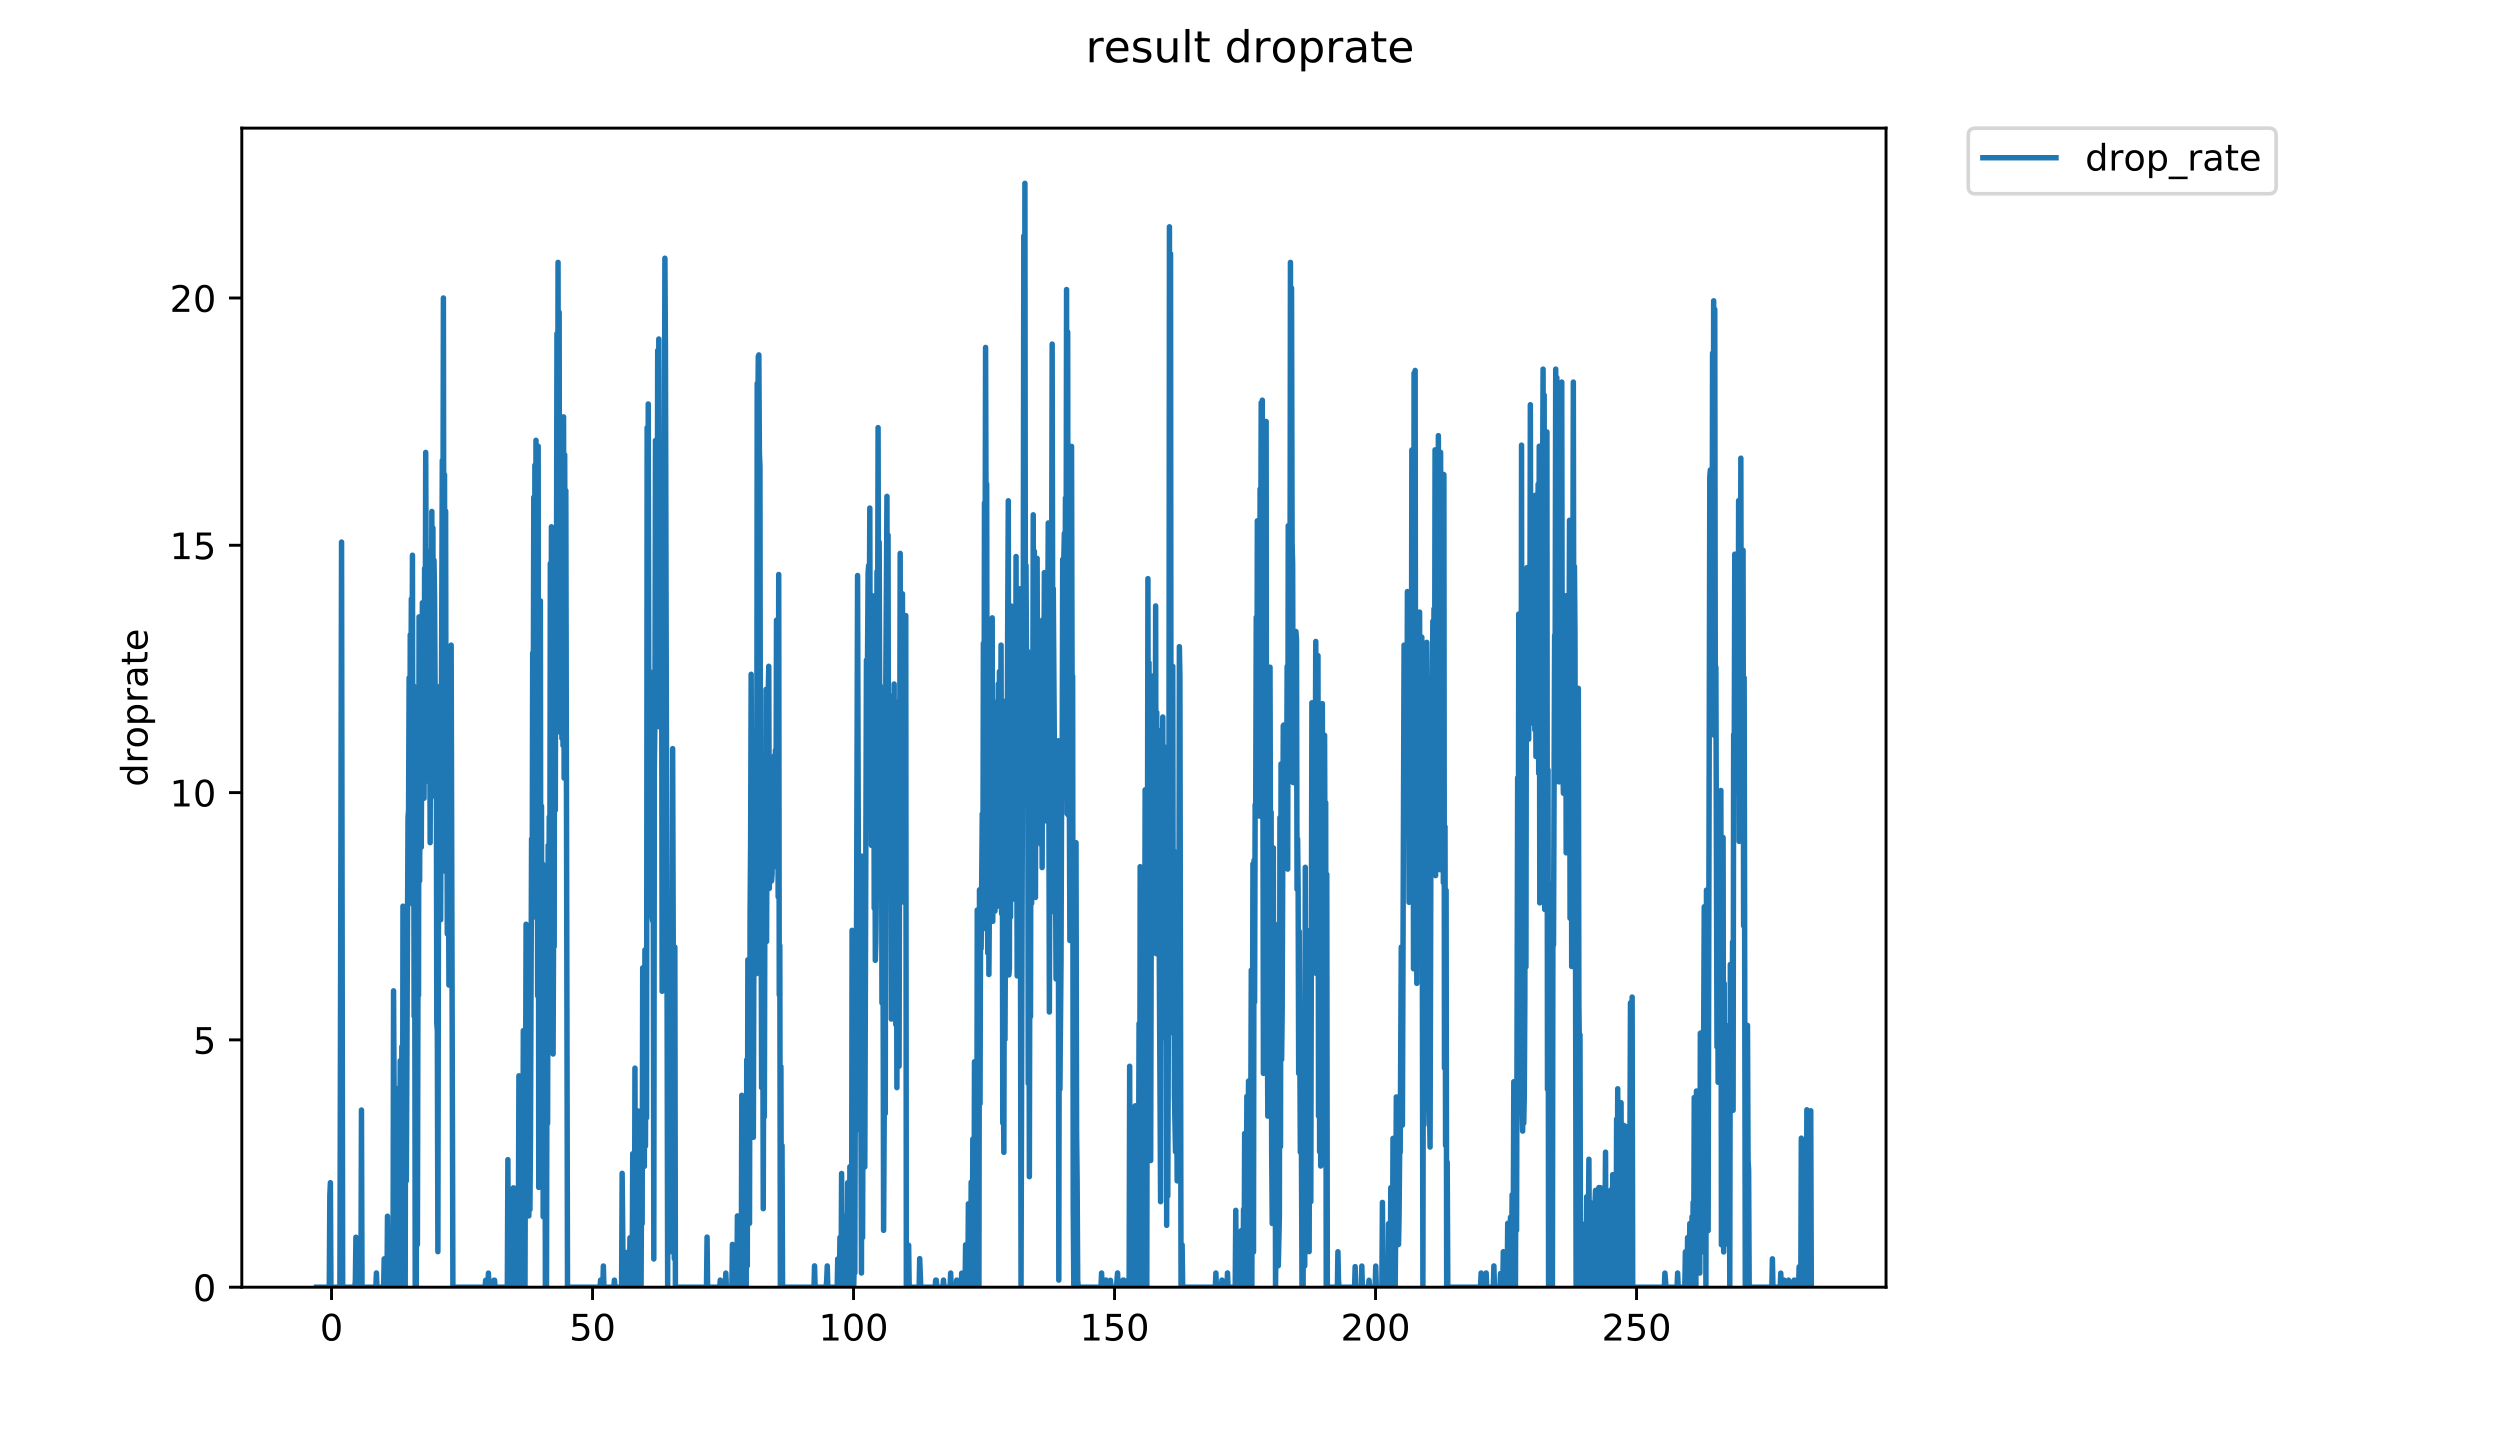 <?xml version="1.0" encoding="utf-8" standalone="no"?>
<!DOCTYPE svg PUBLIC "-//W3C//DTD SVG 1.1//EN"
  "http://www.w3.org/Graphics/SVG/1.1/DTD/svg11.dtd">
<!-- Created with matplotlib (https://matplotlib.org/) -->
<svg height="396pt" version="1.1" viewBox="0 0 684 396" width="684pt" xmlns="http://www.w3.org/2000/svg" xmlns:xlink="http://www.w3.org/1999/xlink">
 <defs>
  <style type="text/css">
*{stroke-linecap:butt;stroke-linejoin:round;}
  </style>
 </defs>
 <g id="figure_1">
  <g id="patch_1">
   <path d="M 0 396 
L 684 396 
L 684 0 
L 0 0 
z
" style="fill:#ffffff;"/>
  </g>
  <g id="axes_1">
   <g id="patch_2">
    <path d="M 66.159 352.174 
L 516.019 352.174 
L 516.019 35.062 
L 66.159 35.062 
z
" style="fill:#ffffff;"/>
   </g>
   <g id="matplotlib.axis_1">
    <g id="xtick_1">
     <g id="line2d_1">
      <defs>
       <path d="M 0 0 
L 0 3.5 
" id="mb65a065d86" style="stroke:#000000;stroke-width:0.8;"/>
      </defs>
      <g>
       <use style="stroke:#000000;stroke-width:0.8;" x="90.708" xlink:href="#mb65a065d86" y="352.174"/>
      </g>
     </g>
     <g id="text_1">
      <!-- 0 -->
      <defs>
       <path d="M 31.781 66.406 
Q 24.172 66.406 20.328 58.906 
Q 16.5 51.422 16.5 36.375 
Q 16.5 21.391 20.328 13.891 
Q 24.172 6.391 31.781 6.391 
Q 39.453 6.391 43.281 13.891 
Q 47.125 21.391 47.125 36.375 
Q 47.125 51.422 43.281 58.906 
Q 39.453 66.406 31.781 66.406 
z
M 31.781 74.219 
Q 44.047 74.219 50.516 64.516 
Q 56.984 54.828 56.984 36.375 
Q 56.984 17.969 50.516 8.266 
Q 44.047 -1.422 31.781 -1.422 
Q 19.531 -1.422 13.062 8.266 
Q 6.594 17.969 6.594 36.375 
Q 6.594 54.828 13.062 64.516 
Q 19.531 74.219 31.781 74.219 
z
" id="DejaVuSans-48"/>
      </defs>
      <g transform="translate(87.527 366.773)scale(0.1 -0.1)">
       <use xlink:href="#DejaVuSans-48"/>
      </g>
     </g>
    </g>
    <g id="xtick_2">
     <g id="line2d_2">
      <g>
       <use style="stroke:#000000;stroke-width:0.8;" x="162.118" xlink:href="#mb65a065d86" y="352.174"/>
      </g>
     </g>
     <g id="text_2">
      <!-- 50 -->
      <defs>
       <path d="M 10.797 72.906 
L 49.516 72.906 
L 49.516 64.594 
L 19.828 64.594 
L 19.828 46.734 
Q 21.969 47.469 24.109 47.828 
Q 26.266 48.188 28.422 48.188 
Q 40.625 48.188 47.75 41.5 
Q 54.891 34.812 54.891 23.391 
Q 54.891 11.625 47.562 5.094 
Q 40.234 -1.422 26.906 -1.422 
Q 22.312 -1.422 17.547 -0.641 
Q 12.797 0.141 7.719 1.703 
L 7.719 11.625 
Q 12.109 9.234 16.797 8.062 
Q 21.484 6.891 26.703 6.891 
Q 35.156 6.891 40.078 11.328 
Q 45.016 15.766 45.016 23.391 
Q 45.016 31 40.078 35.438 
Q 35.156 39.891 26.703 39.891 
Q 22.75 39.891 18.812 39.016 
Q 14.891 38.141 10.797 36.281 
z
" id="DejaVuSans-53"/>
      </defs>
      <g transform="translate(155.756 366.773)scale(0.1 -0.1)">
       <use xlink:href="#DejaVuSans-53"/>
       <use x="63.623" xlink:href="#DejaVuSans-48"/>
      </g>
     </g>
    </g>
    <g id="xtick_3">
     <g id="line2d_3">
      <g>
       <use style="stroke:#000000;stroke-width:0.8;" x="233.529" xlink:href="#mb65a065d86" y="352.174"/>
      </g>
     </g>
     <g id="text_3">
      <!-- 100 -->
      <defs>
       <path d="M 12.406 8.297 
L 28.516 8.297 
L 28.516 63.922 
L 10.984 60.406 
L 10.984 69.391 
L 28.422 72.906 
L 38.281 72.906 
L 38.281 8.297 
L 54.391 8.297 
L 54.391 0 
L 12.406 0 
z
" id="DejaVuSans-49"/>
      </defs>
      <g transform="translate(223.985 366.773)scale(0.1 -0.1)">
       <use xlink:href="#DejaVuSans-49"/>
       <use x="63.623" xlink:href="#DejaVuSans-48"/>
       <use x="127.246" xlink:href="#DejaVuSans-48"/>
      </g>
     </g>
    </g>
    <g id="xtick_4">
     <g id="line2d_4">
      <g>
       <use style="stroke:#000000;stroke-width:0.8;" x="304.939" xlink:href="#mb65a065d86" y="352.174"/>
      </g>
     </g>
     <g id="text_4">
      <!-- 150 -->
      <g transform="translate(295.395 366.773)scale(0.1 -0.1)">
       <use xlink:href="#DejaVuSans-49"/>
       <use x="63.623" xlink:href="#DejaVuSans-53"/>
       <use x="127.246" xlink:href="#DejaVuSans-48"/>
      </g>
     </g>
    </g>
    <g id="xtick_5">
     <g id="line2d_5">
      <g>
       <use style="stroke:#000000;stroke-width:0.8;" x="376.349" xlink:href="#mb65a065d86" y="352.174"/>
      </g>
     </g>
     <g id="text_5">
      <!-- 200 -->
      <defs>
       <path d="M 19.188 8.297 
L 53.609 8.297 
L 53.609 0 
L 7.328 0 
L 7.328 8.297 
Q 12.938 14.109 22.625 23.891 
Q 32.328 33.688 34.812 36.531 
Q 39.547 41.844 41.422 45.531 
Q 43.312 49.219 43.312 52.781 
Q 43.312 58.594 39.234 62.25 
Q 35.156 65.922 28.609 65.922 
Q 23.969 65.922 18.812 64.312 
Q 13.672 62.703 7.812 59.422 
L 7.812 69.391 
Q 13.766 71.781 18.938 73 
Q 24.125 74.219 28.422 74.219 
Q 39.75 74.219 46.484 68.547 
Q 53.219 62.891 53.219 53.422 
Q 53.219 48.922 51.531 44.891 
Q 49.859 40.875 45.406 35.406 
Q 44.188 33.984 37.641 27.219 
Q 31.109 20.453 19.188 8.297 
z
" id="DejaVuSans-50"/>
      </defs>
      <g transform="translate(366.805 366.773)scale(0.1 -0.1)">
       <use xlink:href="#DejaVuSans-50"/>
       <use x="63.623" xlink:href="#DejaVuSans-48"/>
       <use x="127.246" xlink:href="#DejaVuSans-48"/>
      </g>
     </g>
    </g>
    <g id="xtick_6">
     <g id="line2d_6">
      <g>
       <use style="stroke:#000000;stroke-width:0.8;" x="447.759" xlink:href="#mb65a065d86" y="352.174"/>
      </g>
     </g>
     <g id="text_6">
      <!-- 250 -->
      <g transform="translate(438.216 366.773)scale(0.1 -0.1)">
       <use xlink:href="#DejaVuSans-50"/>
       <use x="63.623" xlink:href="#DejaVuSans-53"/>
       <use x="127.246" xlink:href="#DejaVuSans-48"/>
      </g>
     </g>
    </g>
   </g>
   <g id="matplotlib.axis_2">
    <g id="ytick_1">
     <g id="line2d_7">
      <defs>
       <path d="M 0 0 
L -3.5 0 
" id="mcec1c26ca8" style="stroke:#000000;stroke-width:0.8;"/>
      </defs>
      <g>
       <use style="stroke:#000000;stroke-width:0.8;" x="66.159" xlink:href="#mcec1c26ca8" y="352.174"/>
      </g>
     </g>
     <g id="text_7">
      <!-- 0 -->
      <g transform="translate(52.796 355.973)scale(0.1 -0.1)">
       <use xlink:href="#DejaVuSans-48"/>
      </g>
     </g>
    </g>
    <g id="ytick_2">
     <g id="line2d_8">
      <g>
       <use style="stroke:#000000;stroke-width:0.8;" x="66.159" xlink:href="#mcec1c26ca8" y="284.512"/>
      </g>
     </g>
     <g id="text_8">
      <!-- 5 -->
      <g transform="translate(52.796 288.311)scale(0.1 -0.1)">
       <use xlink:href="#DejaVuSans-53"/>
      </g>
     </g>
    </g>
    <g id="ytick_3">
     <g id="line2d_9">
      <g>
       <use style="stroke:#000000;stroke-width:0.8;" x="66.159" xlink:href="#mcec1c26ca8" y="216.85"/>
      </g>
     </g>
     <g id="text_9">
      <!-- 10 -->
      <g transform="translate(46.434 220.649)scale(0.1 -0.1)">
       <use xlink:href="#DejaVuSans-49"/>
       <use x="63.623" xlink:href="#DejaVuSans-48"/>
      </g>
     </g>
    </g>
    <g id="ytick_4">
     <g id="line2d_10">
      <g>
       <use style="stroke:#000000;stroke-width:0.8;" x="66.159" xlink:href="#mcec1c26ca8" y="149.188"/>
      </g>
     </g>
     <g id="text_10">
      <!-- 15 -->
      <g transform="translate(46.434 152.987)scale(0.1 -0.1)">
       <use xlink:href="#DejaVuSans-49"/>
       <use x="63.623" xlink:href="#DejaVuSans-53"/>
      </g>
     </g>
    </g>
    <g id="ytick_5">
     <g id="line2d_11">
      <g>
       <use style="stroke:#000000;stroke-width:0.8;" x="66.159" xlink:href="#mcec1c26ca8" y="81.526"/>
      </g>
     </g>
     <g id="text_11">
      <!-- 20 -->
      <g transform="translate(46.434 85.325)scale(0.1 -0.1)">
       <use xlink:href="#DejaVuSans-50"/>
       <use x="63.623" xlink:href="#DejaVuSans-48"/>
      </g>
     </g>
    </g>
    <g id="text_12">
     <!-- droprate -->
     <defs>
      <path d="M 45.406 46.391 
L 45.406 75.984 
L 54.391 75.984 
L 54.391 0 
L 45.406 0 
L 45.406 8.203 
Q 42.578 3.328 38.25 0.953 
Q 33.938 -1.422 27.875 -1.422 
Q 17.969 -1.422 11.734 6.484 
Q 5.516 14.406 5.516 27.297 
Q 5.516 40.188 11.734 48.094 
Q 17.969 56 27.875 56 
Q 33.938 56 38.25 53.625 
Q 42.578 51.266 45.406 46.391 
z
M 14.797 27.297 
Q 14.797 17.391 18.875 11.75 
Q 22.953 6.109 30.078 6.109 
Q 37.203 6.109 41.297 11.75 
Q 45.406 17.391 45.406 27.297 
Q 45.406 37.203 41.297 42.844 
Q 37.203 48.484 30.078 48.484 
Q 22.953 48.484 18.875 42.844 
Q 14.797 37.203 14.797 27.297 
z
" id="DejaVuSans-100"/>
      <path d="M 41.109 46.297 
Q 39.594 47.172 37.812 47.578 
Q 36.031 48 33.891 48 
Q 26.266 48 22.188 43.047 
Q 18.109 38.094 18.109 28.812 
L 18.109 0 
L 9.078 0 
L 9.078 54.688 
L 18.109 54.688 
L 18.109 46.188 
Q 20.953 51.172 25.484 53.578 
Q 30.031 56 36.531 56 
Q 37.453 56 38.578 55.875 
Q 39.703 55.766 41.062 55.516 
z
" id="DejaVuSans-114"/>
      <path d="M 30.609 48.391 
Q 23.391 48.391 19.188 42.75 
Q 14.984 37.109 14.984 27.297 
Q 14.984 17.484 19.156 11.844 
Q 23.344 6.203 30.609 6.203 
Q 37.797 6.203 41.984 11.859 
Q 46.188 17.531 46.188 27.297 
Q 46.188 37.016 41.984 42.703 
Q 37.797 48.391 30.609 48.391 
z
M 30.609 56 
Q 42.328 56 49.016 48.375 
Q 55.719 40.766 55.719 27.297 
Q 55.719 13.875 49.016 6.219 
Q 42.328 -1.422 30.609 -1.422 
Q 18.844 -1.422 12.172 6.219 
Q 5.516 13.875 5.516 27.297 
Q 5.516 40.766 12.172 48.375 
Q 18.844 56 30.609 56 
z
" id="DejaVuSans-111"/>
      <path d="M 18.109 8.203 
L 18.109 -20.797 
L 9.078 -20.797 
L 9.078 54.688 
L 18.109 54.688 
L 18.109 46.391 
Q 20.953 51.266 25.266 53.625 
Q 29.594 56 35.594 56 
Q 45.562 56 51.781 48.094 
Q 58.016 40.188 58.016 27.297 
Q 58.016 14.406 51.781 6.484 
Q 45.562 -1.422 35.594 -1.422 
Q 29.594 -1.422 25.266 0.953 
Q 20.953 3.328 18.109 8.203 
z
M 48.688 27.297 
Q 48.688 37.203 44.609 42.844 
Q 40.531 48.484 33.406 48.484 
Q 26.266 48.484 22.188 42.844 
Q 18.109 37.203 18.109 27.297 
Q 18.109 17.391 22.188 11.75 
Q 26.266 6.109 33.406 6.109 
Q 40.531 6.109 44.609 11.75 
Q 48.688 17.391 48.688 27.297 
z
" id="DejaVuSans-112"/>
      <path d="M 34.281 27.484 
Q 23.391 27.484 19.188 25 
Q 14.984 22.516 14.984 16.5 
Q 14.984 11.719 18.141 8.906 
Q 21.297 6.109 26.703 6.109 
Q 34.188 6.109 38.703 11.406 
Q 43.219 16.703 43.219 25.484 
L 43.219 27.484 
z
M 52.203 31.203 
L 52.203 0 
L 43.219 0 
L 43.219 8.297 
Q 40.141 3.328 35.547 0.953 
Q 30.953 -1.422 24.312 -1.422 
Q 15.922 -1.422 10.953 3.297 
Q 6 8.016 6 15.922 
Q 6 25.141 12.172 29.828 
Q 18.359 34.516 30.609 34.516 
L 43.219 34.516 
L 43.219 35.406 
Q 43.219 41.609 39.141 45 
Q 35.062 48.391 27.688 48.391 
Q 23 48.391 18.547 47.266 
Q 14.109 46.141 10.016 43.891 
L 10.016 52.203 
Q 14.938 54.109 19.578 55.047 
Q 24.219 56 28.609 56 
Q 40.484 56 46.344 49.844 
Q 52.203 43.703 52.203 31.203 
z
" id="DejaVuSans-97"/>
      <path d="M 18.312 70.219 
L 18.312 54.688 
L 36.812 54.688 
L 36.812 47.703 
L 18.312 47.703 
L 18.312 18.016 
Q 18.312 11.328 20.141 9.422 
Q 21.969 7.516 27.594 7.516 
L 36.812 7.516 
L 36.812 0 
L 27.594 0 
Q 17.188 0 13.234 3.875 
Q 9.281 7.766 9.281 18.016 
L 9.281 47.703 
L 2.688 47.703 
L 2.688 54.688 
L 9.281 54.688 
L 9.281 70.219 
z
" id="DejaVuSans-116"/>
      <path d="M 56.203 29.594 
L 56.203 25.203 
L 14.891 25.203 
Q 15.484 15.922 20.484 11.062 
Q 25.484 6.203 34.422 6.203 
Q 39.594 6.203 44.453 7.469 
Q 49.312 8.734 54.109 11.281 
L 54.109 2.781 
Q 49.266 0.734 44.188 -0.344 
Q 39.109 -1.422 33.891 -1.422 
Q 20.797 -1.422 13.156 6.188 
Q 5.516 13.812 5.516 26.812 
Q 5.516 40.234 12.766 48.109 
Q 20.016 56 32.328 56 
Q 43.359 56 49.781 48.891 
Q 56.203 41.797 56.203 29.594 
z
M 47.219 32.234 
Q 47.125 39.594 43.094 43.984 
Q 39.062 48.391 32.422 48.391 
Q 24.906 48.391 20.391 44.141 
Q 15.875 39.891 15.188 32.172 
z
" id="DejaVuSans-101"/>
     </defs>
     <g transform="translate(40.354 215.236)rotate(-90)scale(0.1 -0.1)">
      <use xlink:href="#DejaVuSans-100"/>
      <use x="63.477" xlink:href="#DejaVuSans-114"/>
      <use x="104.559" xlink:href="#DejaVuSans-111"/>
      <use x="165.74" xlink:href="#DejaVuSans-112"/>
      <use x="229.217" xlink:href="#DejaVuSans-114"/>
      <use x="270.33" xlink:href="#DejaVuSans-97"/>
      <use x="331.609" xlink:href="#DejaVuSans-116"/>
      <use x="370.818" xlink:href="#DejaVuSans-101"/>
     </g>
    </g>
   </g>
   <g id="line2d_12">
    <path clip-path="url(#pe7df22c379)" d="M 86.607 352.174 
L 90.089 352.174 
L 90.24 327.043 
L 90.394 323.585 
L 90.546 352.174 
L 92.998 352.174 
L 93.449 148.314 
L 93.753 352.174 
L 97.078 352.174 
L 97.229 350.23 
L 97.379 338.505 
L 97.53 352.174 
L 98.747 352.174 
L 98.897 303.706 
L 99.049 352.174 
L 102.836 352.174 
L 102.987 348.286 
L 103.137 352.174 
L 104.961 352.174 
L 105.112 344.419 
L 105.263 352.174 
L 105.866 352.174 
L 106.016 332.759 
L 106.167 348.28 
L 106.318 352.174 
L 106.469 352.174 
L 106.619 340.525 
L 106.77 352.174 
L 107.525 352.174 
L 107.676 271.095 
L 108.129 352.174 
L 108.279 342.439 
L 108.43 352.174 
L 108.581 297.812 
L 108.732 352.174 
L 108.882 338.564 
L 109.033 352.174 
L 109.187 298.199 
L 109.339 352.174 
L 109.49 290.223 
L 109.795 352.174 
L 109.946 286.351 
L 110.098 352.174 
L 110.25 247.93 
L 110.405 331.355 
L 110.557 273.251 
L 110.711 274.139 
L 110.864 352.174 
L 111.017 258.252 
L 111.168 323.093 
L 111.632 223.654 
L 111.784 221.649 
L 111.934 185.442 
L 112.089 240.195 
L 112.241 173.661 
L 112.394 194.999 
L 112.545 163.846 
L 112.695 198.573 
L 112.845 151.91 
L 112.997 247.482 
L 113.148 187.617 
L 113.298 278.077 
L 113.449 243.605 
L 113.6 352.174 
L 113.75 204.406 
L 113.901 352.174 
L 114.051 212.184 
L 114.202 340.525 
L 114.353 268.928 
L 114.503 272.343 
L 114.655 168.782 
L 114.805 241.029 
L 114.957 209.525 
L 115.259 231.8 
L 115.561 164.921 
L 115.713 203.742 
L 115.869 198.055 
L 116.019 218.401 
L 116.169 155.516 
L 116.321 186.156 
L 116.475 123.779 
L 116.627 169.822 
L 116.78 150.627 
L 116.932 169.822 
L 117.085 155.304 
L 117.235 171.093 
L 117.386 213.929 
L 117.536 181.32 
L 117.688 230.556 
L 117.847 174.942 
L 117.998 201.384 
L 118.148 139.939 
L 118.298 217.824 
L 118.449 144.431 
L 118.599 213.73 
L 118.749 153.283 
L 118.9 163.576 
L 119.202 215.308 
L 119.353 187.617 
L 119.503 280.131 
L 119.653 281.977 
L 119.804 342.453 
L 119.954 254.958 
L 120.106 234.08 
L 120.256 192.511 
L 120.559 251.648 
L 121.013 125.984 
L 121.164 158.577 
L 121.314 81.526 
L 121.467 194.776 
L 121.618 129.856 
L 121.769 223.849 
L 121.92 139.825 
L 122.075 238.615 
L 122.226 183.504 
L 122.377 255.514 
L 122.528 199.014 
L 122.831 269.519 
L 122.982 187.852 
L 123.134 182.052 
L 123.284 200.952 
L 123.436 176.504 
L 123.91 352.174 
L 132.723 352.174 
L 132.877 350.282 
L 133.027 352.174 
L 133.483 352.174 
L 133.635 348.324 
L 133.787 352.174 
L 135.007 352.174 
L 135.158 350.255 
L 135.311 350.26 
L 135.464 352.174 
L 138.805 352.174 
L 138.956 317.277 
L 139.106 352.174 
L 139.709 352.174 
L 139.861 338.699 
L 140.012 352.174 
L 140.314 352.174 
L 140.465 324.993 
L 140.616 352.174 
L 141.22 352.174 
L 141.371 325.071 
L 141.523 352.174 
L 141.673 350.227 
L 141.823 336.575 
L 141.975 294.343 
L 142.128 352.174 
L 142.278 326.934 
L 142.429 321.11 
L 142.73 352.174 
L 142.88 317.076 
L 143.03 326.825 
L 143.18 281.977 
L 143.33 346.324 
L 143.484 298.882 
L 143.634 352.174 
L 143.935 252.872 
L 144.085 291.814 
L 144.235 287.92 
L 144.385 315.126 
L 144.536 313.176 
L 144.686 332.675 
L 144.837 266.992 
L 144.989 330.939 
L 145.139 311.519 
L 145.44 229.506 
L 145.59 251.215 
L 145.741 178.632 
L 145.891 202.031 
L 146.041 136.045 
L 146.192 222.464 
L 146.343 127.28 
L 146.494 208.912 
L 146.644 120.468 
L 146.794 209.83 
L 146.945 155.233 
L 147.095 272.457 
L 147.245 122.084 
L 147.395 324.875 
L 147.545 284.025 
L 147.697 278.817 
L 147.848 164.385 
L 148 298.044 
L 148.151 220.528 
L 148.301 313.288 
L 148.453 236.347 
L 148.605 332.897 
L 148.756 284.512 
L 148.909 317.672 
L 149.061 260.299 
L 149.213 352.174 
L 149.368 274.358 
L 149.519 352.174 
L 149.67 276.563 
L 149.82 307.391 
L 149.97 231.279 
L 150.12 260.528 
L 150.27 223.48 
L 150.42 248.829 
L 150.571 154.139 
L 150.722 224.217 
L 150.872 144.133 
L 151.022 258.578 
L 151.173 181.32 
L 151.324 288.378 
L 151.475 251.07 
L 151.626 258.981 
L 151.777 144.431 
L 151.929 221.649 
L 152.081 151.694 
L 152.231 169.932 
L 152.382 91.261 
L 152.533 159.963 
L 152.683 71.79 
L 152.833 173.297 
L 152.984 85.42 
L 153.134 190.796 
L 153.284 114.627 
L 153.437 200.534 
L 153.588 142.79 
L 153.738 202.031 
L 153.888 136.045 
L 154.038 203.981 
L 154.189 114.05 
L 154.345 212.898 
L 154.499 124.42 
L 154.654 181.597 
L 154.808 134.215 
L 155.268 352.174 
L 164.175 352.174 
L 164.325 350.227 
L 164.475 352.174 
L 164.927 352.174 
L 165.079 346.383 
L 165.229 352.174 
L 167.951 352.174 
L 168.103 350.244 
L 168.253 352.174 
L 170.068 352.174 
L 170.218 321.02 
L 170.522 352.174 
L 170.981 352.174 
L 171.132 350.246 
L 171.287 342.684 
L 171.439 352.174 
L 171.593 348.362 
L 171.745 352.174 
L 172.204 352.174 
L 172.354 338.642 
L 172.657 352.174 
L 172.809 352.174 
L 172.963 348.357 
L 173.115 315.652 
L 173.266 352.174 
L 173.418 344.463 
L 173.57 352.174 
L 173.721 292.245 
L 173.873 352.174 
L 174.024 329.075 
L 174.176 332.897 
L 174.327 352.174 
L 174.631 303.982 
L 174.784 352.174 
L 174.937 306.172 
L 175.089 352.174 
L 175.239 332.759 
L 175.391 352.174 
L 175.542 323.135 
L 175.693 334.8 
L 175.844 264.806 
L 175.995 319.263 
L 176.146 271.095 
L 176.297 319.121 
L 176.449 259.908 
L 176.601 313.565 
L 176.752 268.689 
L 176.903 305.843 
L 177.055 116.995 
L 177.206 197.518 
L 177.358 110.524 
L 177.509 187.617 
L 177.659 198.794 
L 177.811 183.745 
L 178.42 250.729 
L 178.576 252.004 
L 178.729 239.722 
L 178.88 344.452 
L 179.033 210.132 
L 179.186 197.135 
L 179.337 120.521 
L 179.491 189.938 
L 179.642 137.589 
L 179.793 172.386 
L 179.944 95.893 
L 180.094 198.794 
L 180.246 92.754 
L 180.398 183.498 
L 180.552 134.279 
L 180.704 169.563 
L 180.854 161.631 
L 181.008 161.308 
L 181.159 271.211 
L 181.312 202.454 
L 181.463 259.513 
L 181.916 70.653 
L 182.067 95.893 
L 182.521 276.887 
L 182.671 352.174 
L 182.824 262.086 
L 183.129 342.467 
L 183.279 251.07 
L 183.429 264.554 
L 183.582 267.955 
L 183.733 342.453 
L 184.035 204.83 
L 184.337 303.706 
L 184.487 344.375 
L 184.638 259.115 
L 184.789 352.174 
L 193.297 352.174 
L 193.45 338.465 
L 193.601 352.174 
L 196.918 352.174 
L 197.069 350.241 
L 197.22 352.174 
L 198.431 352.174 
L 198.583 348.319 
L 198.734 352.174 
L 200.241 352.174 
L 200.391 340.475 
L 200.542 352.174 
L 201.148 352.174 
L 201.3 344.474 
L 201.453 352.174 
L 201.603 352.174 
L 201.753 332.675 
L 201.904 352.174 
L 202.054 352.174 
L 202.205 336.597 
L 202.355 352.174 
L 202.505 350.224 
L 202.656 352.174 
L 202.806 352.174 
L 202.956 299.678 
L 203.107 352.174 
L 203.257 336.597 
L 203.407 352.174 
L 203.558 348.291 
L 203.708 321.02 
L 204.009 352.174 
L 204.16 352.174 
L 204.311 289.956 
L 204.461 346.35 
L 204.612 262.607 
L 205.066 334.7 
L 205.216 250.924 
L 205.366 231.279 
L 205.516 184.481 
L 205.666 225.43 
L 205.817 221.53 
L 206.116 311.167 
L 206.417 206.56 
L 206.568 200.735 
L 206.718 211.78 
L 207.019 266.378 
L 207.169 104.891 
L 207.32 114.968 
L 207.47 97.469 
L 207.62 97.103 
L 207.771 124.056 
L 207.922 127.602 
L 208.073 235.348 
L 208.223 237.129 
L 208.373 297.577 
L 208.523 272.228 
L 208.673 266.378 
L 208.823 330.694 
L 208.973 276.127 
L 209.124 305.578 
L 209.277 243.38 
L 209.428 255.098 
L 209.578 188.617 
L 209.73 257.582 
L 209.883 220.476 
L 210.034 230.033 
L 210.185 189.32 
L 210.336 182.295 
L 210.49 243.073 
L 210.794 210.443 
L 211.094 241.029 
L 211.244 239.079 
L 211.395 218.401 
L 211.546 237.295 
L 211.697 234.08 
L 211.847 206.768 
L 211.999 220.716 
L 212.15 205.251 
L 212.301 224.034 
L 212.452 169.671 
L 212.603 230.729 
L 212.754 198.794 
L 212.904 245.39 
L 213.055 157.183 
L 213.205 272.228 
L 213.355 258.713 
L 213.506 352.174 
L 213.656 291.814 
L 213.808 352.174 
L 213.959 313.399 
L 214.109 352.174 
L 222.709 352.174 
L 222.86 346.341 
L 223.01 352.174 
L 226.033 352.174 
L 226.183 350.235 
L 226.334 346.358 
L 226.485 352.174 
L 229.055 352.174 
L 229.207 344.463 
L 229.357 352.174 
L 229.507 352.174 
L 229.658 350.227 
L 229.808 338.564 
L 229.96 352.174 
L 230.111 352.174 
L 230.261 321.065 
L 230.412 352.174 
L 230.713 352.174 
L 230.864 350.233 
L 231.015 332.731 
L 231.165 352.174 
L 231.467 352.174 
L 231.619 332.87 
L 231.769 352.174 
L 231.924 323.585 
L 232.075 352.174 
L 232.377 352.174 
L 232.528 319.216 
L 232.678 352.174 
L 232.828 348.28 
L 232.978 352.174 
L 233.128 254.538 
L 233.278 352.174 
L 233.429 309.338 
L 233.58 352.174 
L 233.73 344.397 
L 233.881 348.286 
L 234.032 288.012 
L 234.182 309.338 
L 234.633 157.463 
L 234.936 269.283 
L 235.089 235.746 
L 235.393 260.66 
L 235.695 348.302 
L 235.846 234.249 
L 235.997 338.603 
L 236.15 292.922 
L 236.305 291.183 
L 236.455 315.548 
L 236.607 319.263 
L 237.06 180.609 
L 237.212 201.169 
L 237.514 156.641 
L 237.666 154.705 
L 237.824 174.942 
L 237.978 139.005 
L 238.129 216.462 
L 238.279 173.04 
L 238.429 231.279 
L 238.73 182.776 
L 238.88 166.932 
L 239.03 163.032 
L 239.183 248.522 
L 239.336 203.088 
L 239.487 262.736 
L 239.638 257.447 
L 239.788 241.348 
L 239.94 156.361 
L 240.091 184.465 
L 240.243 116.995 
L 240.395 184.703 
L 240.546 148.314 
L 240.698 196.474 
L 240.849 187.617 
L 241 219.961 
L 241.15 196.629 
L 241.3 274.402 
L 241.451 190.796 
L 241.752 336.62 
L 242.053 280.543 
L 242.208 304.659 
L 242.362 185.388 
L 242.668 135.807 
L 242.82 204.163 
L 242.97 146.373 
L 243.121 241.189 
L 243.271 198.131 
L 243.421 198.131 
L 243.573 236.347 
L 243.724 222.65 
L 243.875 278.817 
L 244.028 250.585 
L 244.18 249.861 
L 244.331 190.248 
L 244.483 261.572 
L 244.634 187.145 
L 244.784 242.979 
L 244.936 191.947 
L 245.086 280.338 
L 245.236 210.035 
L 245.386 297.577 
L 245.537 248.977 
L 245.687 264.68 
L 245.837 235.348 
L 245.987 291.727 
L 246.29 151.408 
L 246.446 230.176 
L 246.603 178.825 
L 246.76 244.213 
L 246.91 162.449 
L 247.061 242.979 
L 247.212 214.917 
L 247.362 246.879 
L 247.512 174.987 
L 247.663 208.295 
L 247.816 168.424 
L 247.974 352.174 
L 248.291 352.174 
L 248.449 341.127 
L 248.601 340.706 
L 248.752 352.174 
L 251.477 352.174 
L 251.627 344.363 
L 251.928 352.174 
L 255.855 352.174 
L 256.006 350.244 
L 256.158 350.244 
L 256.312 352.174 
L 257.984 352.174 
L 258.135 350.23 
L 258.286 352.174 
L 259.949 352.174 
L 260.1 348.302 
L 260.251 352.174 
L 261.608 352.174 
L 261.759 350.235 
L 261.91 352.174 
L 262.972 352.174 
L 263.125 348.341 
L 263.277 352.174 
L 263.58 352.174 
L 263.731 350.235 
L 263.882 352.174 
L 264.033 352.174 
L 264.185 340.575 
L 264.336 352.174 
L 264.79 352.174 
L 264.945 329.367 
L 265.098 344.561 
L 265.254 331.442 
L 265.404 352.174 
L 265.556 352.174 
L 265.71 323.463 
L 265.861 352.174 
L 266.011 352.174 
L 266.163 311.635 
L 266.314 344.463 
L 266.465 352.174 
L 266.617 290.488 
L 266.768 352.174 
L 266.919 296.191 
L 267.073 310.065 
L 267.225 352.174 
L 267.375 248.977 
L 267.527 327.043 
L 267.685 305.83 
L 267.837 352.174 
L 267.988 243.449 
L 268.139 301.983 
L 268.29 249.714 
L 268.442 259.513 
L 268.745 222.65 
L 268.897 254.141 
L 269.049 176.001 
L 269.2 230.033 
L 269.351 137.589 
L 269.503 163.26 
L 269.654 95.058 
L 269.806 146.961 
L 269.957 132.417 
L 270.109 244.069 
L 270.259 260.791 
L 270.41 196.852 
L 270.56 266.624 
L 270.864 223.568 
L 271.015 224.765 
L 271.167 193.652 
L 271.318 205.041 
L 271.47 169.043 
L 271.622 252.077 
L 271.773 214.917 
L 271.924 237.952 
L 272.076 212.984 
L 272.226 249.273 
L 272.529 230.556 
L 272.832 191.947 
L 272.983 247.93 
L 273.134 187.145 
L 273.286 215.502 
L 273.437 183.745 
L 273.589 232.144 
L 273.891 176.504 
L 274.042 250.006 
L 274.196 191.62 
L 274.352 307.253 
L 274.505 294.833 
L 274.656 315.285 
L 274.808 244.53 
L 274.96 284.415 
L 275.262 218.973 
L 275.414 244.069 
L 275.717 167.115 
L 275.872 137.014 
L 276.023 266.747 
L 276.173 264.931 
L 276.324 179.379 
L 276.475 250.924 
L 276.625 165.788 
L 276.777 226.516 
L 276.929 170.712 
L 277.231 246 
L 277.384 210.534 
L 277.536 238.278 
L 277.689 218.19 
L 277.84 216.85 
L 277.992 152.263 
L 278.295 266.992 
L 278.447 193.878 
L 278.598 227.052 
L 278.75 195.808 
L 278.9 200.3 
L 279.05 161.082 
L 279.353 352.174 
L 279.807 190.478 
L 279.959 169.563 
L 280.111 64.538 
L 280.262 191.947 
L 280.413 50.163 
L 280.565 195.136 
L 280.716 154.705 
L 281.021 213.182 
L 281.172 178.186 
L 281.324 296.43 
L 281.48 235.157 
L 281.635 321.934 
L 281.786 242.608 
L 281.941 278.154 
L 282.093 202.241 
L 282.243 247.181 
L 282.394 181.565 
L 282.545 208.912 
L 282.696 140.851 
L 282.849 231.759 
L 283 150.833 
L 283.151 233.911 
L 283.302 245.543 
L 283.453 162.177 
L 283.605 197.959 
L 283.756 152.769 
L 283.908 197.739 
L 284.06 171.742 
L 284.212 189.785 
L 284.363 192.175 
L 284.516 223.568 
L 284.673 206.383 
L 284.825 231.074 
L 284.977 188.553 
L 285.133 237.365 
L 285.284 169.563 
L 285.436 174.319 
L 285.588 188.553 
L 285.741 156.663 
L 286.044 224.583 
L 286.347 169.304 
L 286.5 159.941 
L 286.651 172.386 
L 286.803 143.09 
L 287.105 276.887 
L 287.26 227.434 
L 287.413 231.417 
L 287.567 228.807 
L 287.873 94.141 
L 288.024 178.434 
L 288.176 161.06 
L 288.478 205.041 
L 288.629 249.714 
L 288.782 239.404 
L 288.935 267.836 
L 289.086 230.382 
L 289.388 255.098 
L 289.539 202.677 
L 289.69 350.241 
L 289.84 249.273 
L 289.992 298.044 
L 290.295 262.992 
L 290.447 219.163 
L 290.598 214.326 
L 290.749 153.054 
L 290.901 203.318 
L 291.052 153.054 
L 291.204 145.911 
L 291.356 178.928 
L 291.508 136.272 
L 291.66 179.665 
L 291.812 79.219 
L 291.964 222.65 
L 292.115 90.818 
L 292.267 223.019 
L 292.417 210.443 
L 292.568 218.592 
L 292.719 257.312 
L 292.87 158.3 
L 293.021 181.809 
L 293.173 122.123 
L 293.323 186.67 
L 293.473 184.963 
L 293.632 329.929 
L 293.792 352.174 
L 294.248 352.174 
L 294.399 230.556 
L 294.55 309.522 
L 294.701 323.093 
L 294.856 350.276 
L 295.011 352.174 
L 301.24 352.174 
L 301.391 348.302 
L 301.542 352.174 
L 302.453 352.174 
L 302.602 350.221 
L 302.752 352.174 
L 303.656 352.174 
L 303.811 350.289 
L 303.962 352.174 
L 305.463 352.174 
L 305.764 348.28 
L 305.914 352.174 
L 307.12 352.174 
L 307.27 350.227 
L 307.421 350.23 
L 307.573 352.174 
L 308.478 352.174 
L 308.628 350.224 
L 308.778 352.174 
L 308.928 352.174 
L 309.078 291.727 
L 309.23 352.174 
L 309.38 352.174 
L 309.53 322.925 
L 309.68 352.174 
L 309.981 352.174 
L 310.131 332.675 
L 310.286 352.174 
L 310.439 352.174 
L 310.592 302.549 
L 310.744 352.174 
L 310.895 352.174 
L 311.045 311.285 
L 311.195 340.458 
L 311.345 344.375 
L 311.495 324.875 
L 311.645 280.027 
L 311.798 352.174 
L 311.948 237.129 
L 312.101 336.862 
L 312.253 304.05 
L 312.402 326.789 
L 312.552 305.309 
L 312.702 309.214 
L 312.852 268.328 
L 313.002 352.174 
L 313.305 216.083 
L 313.61 260.816 
L 313.762 352.174 
L 314.07 158.321 
L 314.221 249.861 
L 314.371 181.32 
L 314.521 280.027 
L 314.672 285.972 
L 314.823 317.525 
L 315.125 192.969 
L 315.276 184.963 
L 315.581 219.503 
L 315.732 214.523 
L 315.883 251.504 
L 316.033 235.683 
L 316.184 165.788 
L 316.335 260.923 
L 316.485 194.911 
L 316.635 250.779 
L 316.935 229.329 
L 317.086 244.929 
L 317.536 328.775 
L 317.686 199.861 
L 317.988 211.05 
L 318.138 196.181 
L 318.288 252.728 
L 318.439 255.098 
L 318.589 283.927 
L 318.739 204.406 
L 318.89 272.343 
L 319.043 205 
L 319.199 335.259 
L 319.352 264.127 
L 319.504 327.221 
L 319.808 236.841 
L 319.958 62.055 
L 320.109 203.981 
L 320.259 69.436 
L 320.409 242.979 
L 320.562 183.975 
L 320.715 239.563 
L 320.867 182.295 
L 321.019 282.777 
L 321.171 232.827 
L 321.321 299.602 
L 321.621 315.126 
L 321.772 299.828 
L 321.923 299.828 
L 322.074 323.093 
L 322.225 239.566 
L 322.375 288.012 
L 322.525 281.977 
L 322.676 176.934 
L 322.826 185.203 
L 323.127 352.174 
L 323.278 352.174 
L 323.43 340.591 
L 323.58 352.174 
L 332.515 352.174 
L 332.666 348.302 
L 332.817 352.174 
L 334.178 352.174 
L 334.329 350.235 
L 334.48 352.174 
L 335.695 352.174 
L 335.845 348.28 
L 335.995 352.174 
L 337.955 352.174 
L 338.109 331.149 
L 338.259 352.174 
L 338.71 352.174 
L 338.86 350.227 
L 339.01 342.425 
L 339.162 352.174 
L 339.47 352.174 
L 339.621 336.686 
L 339.772 352.174 
L 339.927 352.174 
L 340.078 350.235 
L 340.229 330.848 
L 340.381 352.174 
L 340.534 310.124 
L 340.687 352.174 
L 340.838 350.235 
L 340.989 340.542 
L 341.14 299.978 
L 341.292 352.174 
L 341.594 295.789 
L 341.745 328.809 
L 341.897 329.108 
L 342.048 352.174 
L 342.353 265.428 
L 342.503 352.174 
L 342.805 236.347 
L 342.956 342.549 
L 343.107 235.348 
L 343.257 274.178 
L 343.407 220.151 
L 343.558 221.718 
L 343.708 168.882 
L 343.858 215.68 
L 344.009 142.49 
L 344.159 185.203 
L 344.31 155.516 
L 344.46 155.233 
L 344.61 223.294 
L 344.759 133.784 
L 344.913 162.682 
L 345.064 110.178 
L 345.214 175.749 
L 345.365 109.484 
L 345.666 293.677 
L 345.816 174.987 
L 345.966 199.861 
L 346.116 116.234 
L 346.267 247.632 
L 346.418 115.308 
L 346.568 293.761 
L 346.718 272.343 
L 346.868 305.376 
L 347.172 231.8 
L 347.324 238.44 
L 347.476 182.537 
L 347.627 240.048 
L 347.78 222.202 
L 347.932 315.443 
L 348.082 334.75 
L 348.233 324.993 
L 348.384 231.972 
L 348.535 319.168 
L 348.685 313.232 
L 348.835 252.872 
L 348.986 352.174 
L 349.136 336.642 
L 349.287 284.025 
L 349.437 328.842 
L 349.587 313.176 
L 349.737 346.324 
L 350.038 332.703 
L 350.188 223.665 
L 350.34 313.73 
L 350.494 209.024 
L 350.649 289.891 
L 350.8 276.887 
L 351.101 198.573 
L 351.251 198.352 
L 351.401 200.3 
L 351.552 208.088 
L 351.702 198.352 
L 351.852 200.081 
L 352.007 221.764 
L 352.163 182.311 
L 352.313 237.788 
L 352.463 143.833 
L 352.613 194.231 
L 352.764 159.41 
L 352.914 194.458 
L 353.064 71.79 
L 353.214 151.622 
L 353.365 78.812 
L 353.516 148.314 
L 353.667 154.422 
L 353.817 214.128 
L 353.968 202.247 
L 354.118 174.987 
L 354.268 190.331 
L 354.418 188.617 
L 354.568 172.782 
L 354.719 174.987 
L 354.869 243.293 
L 355.019 229.506 
L 355.17 243.136 
L 355.32 293.677 
L 355.47 254.819 
L 355.771 315.232 
L 355.921 313.176 
L 356.072 313.399 
L 356.223 352.174 
L 356.375 292.501 
L 356.526 352.174 
L 356.677 301.622 
L 356.827 303.496 
L 356.977 346.333 
L 357.127 237.295 
L 357.278 334.65 
L 357.428 254.678 
L 357.578 342.439 
L 357.732 292.922 
L 357.883 309.765 
L 358.033 254.678 
L 358.183 342.439 
L 358.334 272.228 
L 358.484 291.814 
L 358.634 328.775 
L 358.934 192.281 
L 359.084 202.247 
L 359.235 196.629 
L 359.387 248.227 
L 359.54 200.749 
L 359.693 250.729 
L 359.996 175.495 
L 360.146 266.378 
L 360.296 187.145 
L 360.447 262.607 
L 360.597 179.379 
L 360.747 305.376 
L 360.897 200.081 
L 361.047 315.126 
L 361.197 219.389 
L 361.347 319.026 
L 361.498 259.115 
L 361.65 311.635 
L 361.8 192.511 
L 361.95 313.176 
L 362.102 309.644 
L 362.254 282.974 
L 362.405 201.169 
L 362.555 250.924 
L 362.705 219.58 
L 362.855 352.174 
L 363.006 239.242 
L 363.156 352.174 
L 365.903 352.174 
L 366.054 342.48 
L 366.205 350.235 
L 366.356 352.174 
L 370.61 352.174 
L 370.766 346.551 
L 370.917 352.174 
L 372.446 352.174 
L 372.597 346.391 
L 372.747 352.174 
L 374.413 352.174 
L 374.567 350.279 
L 374.719 352.174 
L 376.247 352.174 
L 376.399 346.399 
L 376.556 352.174 
L 378.079 352.174 
L 378.23 328.976 
L 378.381 352.174 
L 378.991 352.174 
L 379.146 344.593 
L 379.301 352.174 
L 379.755 352.174 
L 379.907 334.8 
L 380.061 352.174 
L 380.214 336.883 
L 380.366 352.174 
L 380.516 324.954 
L 380.667 352.174 
L 380.819 352.174 
L 380.971 350.257 
L 381.122 311.461 
L 381.273 352.174 
L 381.574 311.344 
L 381.727 352.174 
L 381.88 333.088 
L 382.032 300.126 
L 382.184 338.68 
L 382.334 315.232 
L 382.485 340.542 
L 382.635 340.492 
L 382.786 332.814 
L 382.938 315.391 
L 383.089 315.338 
L 383.391 259.115 
L 383.546 271.243 
L 383.698 307.837 
L 384.152 176.504 
L 384.302 225.794 
L 384.454 180.365 
L 384.606 192.175 
L 384.758 188.32 
L 384.911 220.476 
L 385.064 161.845 
L 385.216 195.361 
L 385.366 179.13 
L 385.516 246.879 
L 385.667 208.707 
L 385.818 243.605 
L 385.971 165.125 
L 386.128 219.283 
L 386.28 123.105 
L 386.43 230.208 
L 386.582 140.851 
L 386.733 265.056 
L 386.884 102.076 
L 387.035 220.716 
L 387.185 101.358 
L 387.337 243.76 
L 387.488 169.932 
L 387.639 269.046 
L 387.793 167.814 
L 388.096 253.298 
L 388.397 167.464 
L 388.548 243.605 
L 388.699 181.809 
L 388.851 253.581 
L 389.002 174.319 
L 389.303 352.174 
L 389.455 257.312 
L 389.606 307.774 
L 389.757 214.523 
L 389.908 206.768 
L 390.059 243.76 
L 390.21 239.727 
L 390.361 175.749 
L 390.512 251.215 
L 390.663 185.919 
L 390.814 230.382 
L 390.965 220.34 
L 391.116 303.426 
L 391.268 313.839 
L 391.572 202.028 
L 391.723 202.891 
L 392.027 169.932 
L 392.178 224.034 
L 392.329 166.587 
L 392.48 210.646 
L 392.63 123.074 
L 392.781 239.566 
L 392.932 127.28 
L 393.083 226.156 
L 393.235 157.199 
L 393.386 232.316 
L 393.537 119.191 
L 393.69 224.294 
L 393.841 158.854 
L 393.992 237.952 
L 394.145 123.755 
L 394.296 199.233 
L 394.447 129.538 
L 394.598 228.095 
L 394.749 146.961 
L 394.9 241.507 
L 395.051 129.856 
L 395.203 292.245 
L 395.354 226.156 
L 395.505 313.399 
L 395.655 243.605 
L 395.807 352.174 
L 395.957 317.948 
L 396.116 352.174 
L 405.081 352.174 
L 405.233 348.308 
L 405.383 352.174 
L 406.458 352.174 
L 406.609 348.297 
L 406.759 352.174 
L 408.574 352.174 
L 408.725 346.366 
L 408.878 352.174 
L 410.391 352.174 
L 410.548 348.431 
L 410.701 352.174 
L 411.152 352.174 
L 411.303 342.467 
L 411.454 352.174 
L 411.906 352.174 
L 412.058 348.319 
L 412.209 352.174 
L 412.359 352.174 
L 412.51 334.7 
L 412.66 352.174 
L 412.811 352.174 
L 412.964 338.776 
L 413.116 352.174 
L 413.268 333.034 
L 413.57 344.419 
L 413.72 326.898 
L 413.872 348.319 
L 414.023 336.664 
L 414.174 295.951 
L 414.325 340.542 
L 414.476 325.032 
L 414.627 352.174 
L 414.778 305.644 
L 414.928 336.642 
L 415.231 212.784 
L 415.382 266.992 
L 415.533 167.994 
L 415.684 249.568 
L 415.991 191.165 
L 416.143 265.797 
L 416.294 121.794 
L 416.445 301.695 
L 416.596 309.461 
L 416.746 245.237 
L 416.896 307.326 
L 417.047 299.678 
L 417.198 272.913 
L 417.348 180.828 
L 417.498 264.554 
L 417.649 159.41 
L 417.799 155.301 
L 417.95 173.297 
L 418.101 170.453 
L 418.252 202.247 
L 418.402 171.353 
L 418.553 187.381 
L 418.703 110.732 
L 418.861 190.232 
L 419.012 150.833 
L 419.166 197.79 
L 419.317 149.188 
L 419.469 136.886 
L 419.619 181.075 
L 419.769 145.483 
L 419.923 199.696 
L 420.077 135.503 
L 420.228 206.977 
L 420.531 148.708 
L 420.684 155.026 
L 420.835 132.467 
L 420.985 211.578 
L 421.135 122.084 
L 421.285 247.03 
L 421.435 129.563 
L 421.585 184.723 
L 421.735 127.934 
L 421.885 145.483 
L 422.036 135.035 
L 422.186 100.997 
L 422.337 181.075 
L 422.487 108.083 
L 422.637 248.829 
L 422.936 174.732 
L 423.087 172.782 
L 423.237 118.184 
L 423.388 298.044 
L 423.539 210.646 
L 423.69 352.174 
L 423.84 254.819 
L 423.99 243.136 
L 424.14 291.64 
L 424.29 270.396 
L 424.44 293.677 
L 424.59 291.727 
L 424.74 352.174 
L 424.891 241.666 
L 425.041 258.578 
L 425.343 173.81 
L 425.492 176.428 
L 425.643 100.997 
L 425.797 199.696 
L 425.947 103.302 
L 426.096 162.486 
L 426.247 139.939 
L 426.547 213.929 
L 426.697 161.082 
L 426.847 202.031 
L 426.997 186.431 
L 427.147 192.281 
L 427.297 104.535 
L 427.448 203.981 
L 427.75 217.043 
L 428.051 181.809 
L 428.201 206.141 
L 428.353 162.991 
L 428.505 233.334 
L 428.809 186.392 
L 428.96 221.905 
L 429.111 193.425 
L 429.261 186.908 
L 429.413 142.354 
L 429.564 251.215 
L 429.864 143.833 
L 430.015 264.428 
L 430.315 164.982 
L 430.465 104.535 
L 430.617 203.742 
L 430.768 154.987 
L 430.919 174.319 
L 431.22 352.174 
L 431.678 352.174 
L 431.83 188.32 
L 431.982 274.846 
L 432.132 288.287 
L 432.284 283.072 
L 432.436 352.174 
L 432.738 334.775 
L 432.89 352.174 
L 433.196 352.174 
L 433.348 338.661 
L 433.498 352.174 
L 433.649 338.622 
L 433.804 352.174 
L 433.958 352.174 
L 434.112 327.431 
L 434.264 348.33 
L 434.421 352.174 
L 434.724 317.177 
L 434.875 352.174 
L 435.026 328.909 
L 435.329 352.174 
L 435.479 334.625 
L 435.779 352.174 
L 435.929 340.508 
L 436.081 352.174 
L 436.234 352.174 
L 436.387 329.27 
L 436.542 325.677 
L 436.696 352.174 
L 436.849 348.357 
L 437 340.542 
L 437.151 352.174 
L 437.451 324.915 
L 437.602 352.174 
L 437.753 342.508 
L 437.903 324.954 
L 438.058 352.174 
L 438.213 352.174 
L 438.367 331.355 
L 438.518 352.174 
L 438.668 342.453 
L 438.819 344.386 
L 438.969 352.174 
L 439.273 315.232 
L 439.424 350.235 
L 439.725 332.759 
L 439.876 352.174 
L 440.026 352.174 
L 440.178 340.608 
L 440.33 340.641 
L 440.483 352.174 
L 440.634 352.174 
L 440.788 325.528 
L 440.938 352.174 
L 441.089 352.174 
L 441.241 321.375 
L 441.393 352.174 
L 441.543 352.174 
L 442 323.423 
L 442.151 352.174 
L 442.303 306.172 
L 442.455 352.174 
L 442.606 297.889 
L 442.759 352.174 
L 443.065 308.088 
L 443.216 352.174 
L 443.368 348.308 
L 443.519 301.695 
L 443.671 340.657 
L 443.821 317.177 
L 443.974 346.408 
L 444.125 352.174 
L 444.277 307.9 
L 444.429 323.3 
L 444.582 352.174 
L 444.885 308.213 
L 445.036 352.174 
L 445.186 321.02 
L 445.489 352.174 
L 445.794 352.174 
L 446.098 274.37 
L 446.251 352.174 
L 446.401 352.174 
L 446.553 272.799 
L 446.704 352.174 
L 455.367 352.174 
L 455.519 348.324 
L 455.821 352.174 
L 458.846 352.174 
L 458.997 348.297 
L 459.149 352.174 
L 460.965 352.174 
L 461.117 342.508 
L 461.269 352.174 
L 461.572 352.174 
L 461.723 338.622 
L 461.875 352.174 
L 462.176 352.174 
L 462.328 334.775 
L 462.479 350.244 
L 462.632 352.174 
L 462.783 350.244 
L 462.935 332.897 
L 463.085 352.174 
L 463.237 328.976 
L 463.389 346.391 
L 463.541 300.274 
L 463.691 352.174 
L 463.843 317.574 
L 463.995 352.174 
L 464.148 298.505 
L 464.301 344.529 
L 464.452 315.338 
L 464.605 321.462 
L 464.755 336.597 
L 464.908 310.243 
L 465.06 348.313 
L 465.211 282.678 
L 465.363 338.68 
L 465.516 342.604 
L 465.668 303.844 
L 465.819 338.719 
L 465.971 282.777 
L 466.124 281.454 
L 466.28 248.079 
L 466.433 300.64 
L 466.584 276.994 
L 466.736 352.174 
L 466.89 243.534 
L 467.041 292.585 
L 467.193 294.343 
L 467.345 336.709 
L 467.8 130.489 
L 467.951 128.578 
L 468.102 191.489 
L 468.253 158.854 
L 468.404 187.145 
L 468.555 96.626 
L 468.707 178.682 
L 468.857 82.302 
L 469.009 201.169 
L 469.16 84.628 
L 469.311 193.652 
L 469.463 182.537 
L 469.766 286.445 
L 469.918 219.352 
L 470.069 296.111 
L 470.221 245.848 
L 470.372 274.956 
L 470.527 247.933 
L 470.678 273.026 
L 470.831 216.276 
L 470.982 340.575 
L 471.135 267.836 
L 471.289 281.851 
L 471.441 229.152 
L 471.593 342.536 
L 471.744 269.046 
L 471.896 340.575 
L 472.051 299.475 
L 472.203 300.274 
L 472.357 298.732 
L 472.51 315.91 
L 472.663 294.914 
L 472.814 294.095 
L 472.965 280.543 
L 473.116 299.828 
L 473.267 352.174 
L 473.42 263.878 
L 473.571 299.903 
L 473.723 282.876 
L 473.874 296.271 
L 474.026 257.717 
L 474.177 303.775 
L 474.328 200.952 
L 474.479 210.646 
L 474.63 151.622 
L 474.781 215.113 
L 474.932 156.361 
L 475.083 204.406 
L 475.234 191.718 
L 475.385 191.259 
L 475.536 216.462 
L 475.687 136.974 
L 475.838 230.208 
L 475.989 150.833 
L 476.14 216.462 
L 476.294 125.363 
L 476.448 207.93 
L 476.599 155.549 
L 476.75 166.055 
L 476.901 150.545 
L 477.052 253.298 
L 477.203 185.442 
L 477.507 352.174 
L 477.962 352.174 
L 478.113 280.543 
L 478.264 317.327 
L 478.419 320.044 
L 478.574 352.174 
L 484.778 352.174 
L 484.929 344.419 
L 485.08 352.174 
L 487.064 352.174 
L 487.217 348.33 
L 487.368 352.174 
L 487.827 352.174 
L 487.981 350.271 
L 488.132 350.235 
L 488.284 352.174 
L 489.194 352.174 
L 489.346 350.244 
L 489.498 352.174 
L 490.716 352.174 
L 490.868 350.252 
L 491.019 350.246 
L 491.17 352.174 
L 492.081 352.174 
L 492.239 346.59 
L 492.39 352.174 
L 492.691 352.174 
L 492.842 311.402 
L 492.993 352.174 
L 493.144 352.174 
L 493.294 334.675 
L 493.447 352.174 
L 493.598 352.174 
L 493.75 342.494 
L 493.9 352.174 
L 494.202 352.174 
L 494.353 303.636 
L 494.505 352.174 
L 494.66 352.174 
L 494.813 344.485 
L 494.963 321.287 
L 495.116 352.174 
L 495.268 350.246 
L 495.42 303.913 
L 495.571 352.174 
L 495.571 352.174 
" style="fill:none;stroke:#1f77b4;stroke-linecap:square;stroke-width:1.5;"/>
   </g>
   <g id="patch_3">
    <path d="M 66.159 352.174 
L 66.159 35.062 
" style="fill:none;stroke:#000000;stroke-linecap:square;stroke-linejoin:miter;stroke-width:0.8;"/>
   </g>
   <g id="patch_4">
    <path d="M 516.019 352.174 
L 516.019 35.062 
" style="fill:none;stroke:#000000;stroke-linecap:square;stroke-linejoin:miter;stroke-width:0.8;"/>
   </g>
   <g id="patch_5">
    <path d="M 66.159 352.174 
L 516.019 352.174 
" style="fill:none;stroke:#000000;stroke-linecap:square;stroke-linejoin:miter;stroke-width:0.8;"/>
   </g>
   <g id="patch_6">
    <path d="M 66.159 35.062 
L 516.019 35.062 
" style="fill:none;stroke:#000000;stroke-linecap:square;stroke-linejoin:miter;stroke-width:0.8;"/>
   </g>
   <g id="legend_1">
    <g id="patch_7">
     <path d="M 540.512 53.019 
L 620.748 53.019 
Q 622.748 53.019 622.748 51.019 
L 622.748 37.062 
Q 622.748 35.062 620.748 35.062 
L 540.512 35.062 
Q 538.512 35.062 538.512 37.062 
L 538.512 51.019 
Q 538.512 53.019 540.512 53.019 
z
" style="fill:#ffffff;opacity:0.8;stroke:#cccccc;stroke-linejoin:miter;"/>
    </g>
    <g id="line2d_13">
     <path d="M 542.512 43.161 
L 562.512 43.161 
" style="fill:none;stroke:#1f77b4;stroke-linecap:square;stroke-width:1.5;"/>
    </g>
    <g id="line2d_14"/>
    <g id="text_13">
     <!-- drop_rate -->
     <defs>
      <path d="M 50.984 -16.609 
L 50.984 -23.578 
L -0.984 -23.578 
L -0.984 -16.609 
z
" id="DejaVuSans-95"/>
     </defs>
     <g transform="translate(570.512 46.661)scale(0.1 -0.1)">
      <use xlink:href="#DejaVuSans-100"/>
      <use x="63.477" xlink:href="#DejaVuSans-114"/>
      <use x="104.559" xlink:href="#DejaVuSans-111"/>
      <use x="165.74" xlink:href="#DejaVuSans-112"/>
      <use x="229.217" xlink:href="#DejaVuSans-95"/>
      <use x="279.217" xlink:href="#DejaVuSans-114"/>
      <use x="320.33" xlink:href="#DejaVuSans-97"/>
      <use x="381.609" xlink:href="#DejaVuSans-116"/>
      <use x="420.818" xlink:href="#DejaVuSans-101"/>
     </g>
    </g>
   </g>
  </g>
  <g id="text_14">
   <!-- result droprate -->
   <defs>
    <path d="M 44.281 53.078 
L 44.281 44.578 
Q 40.484 46.531 36.375 47.5 
Q 32.281 48.484 27.875 48.484 
Q 21.188 48.484 17.844 46.438 
Q 14.5 44.391 14.5 40.281 
Q 14.5 37.156 16.891 35.375 
Q 19.281 33.594 26.516 31.984 
L 29.594 31.297 
Q 39.156 29.25 43.188 25.516 
Q 47.219 21.781 47.219 15.094 
Q 47.219 7.469 41.188 3.016 
Q 35.156 -1.422 24.609 -1.422 
Q 20.219 -1.422 15.453 -0.562 
Q 10.688 0.297 5.422 2 
L 5.422 11.281 
Q 10.406 8.688 15.234 7.391 
Q 20.062 6.109 24.812 6.109 
Q 31.156 6.109 34.562 8.281 
Q 37.984 10.453 37.984 14.406 
Q 37.984 18.062 35.516 20.016 
Q 33.062 21.969 24.703 23.781 
L 21.578 24.516 
Q 13.234 26.266 9.516 29.906 
Q 5.812 33.547 5.812 39.891 
Q 5.812 47.609 11.281 51.797 
Q 16.75 56 26.812 56 
Q 31.781 56 36.172 55.266 
Q 40.578 54.547 44.281 53.078 
z
" id="DejaVuSans-115"/>
    <path d="M 8.5 21.578 
L 8.5 54.688 
L 17.484 54.688 
L 17.484 21.922 
Q 17.484 14.156 20.5 10.266 
Q 23.531 6.391 29.594 6.391 
Q 36.859 6.391 41.078 11.031 
Q 45.312 15.672 45.312 23.688 
L 45.312 54.688 
L 54.297 54.688 
L 54.297 0 
L 45.312 0 
L 45.312 8.406 
Q 42.047 3.422 37.719 1 
Q 33.406 -1.422 27.688 -1.422 
Q 18.266 -1.422 13.375 4.438 
Q 8.5 10.297 8.5 21.578 
z
M 31.109 56 
z
" id="DejaVuSans-117"/>
    <path d="M 9.422 75.984 
L 18.406 75.984 
L 18.406 0 
L 9.422 0 
z
" id="DejaVuSans-108"/>
    <path id="DejaVuSans-32"/>
   </defs>
   <g transform="translate(297.048 17.038)scale(0.12 -0.12)">
    <use xlink:href="#DejaVuSans-114"/>
    <use x="41.082" xlink:href="#DejaVuSans-101"/>
    <use x="102.605" xlink:href="#DejaVuSans-115"/>
    <use x="154.705" xlink:href="#DejaVuSans-117"/>
    <use x="218.084" xlink:href="#DejaVuSans-108"/>
    <use x="245.867" xlink:href="#DejaVuSans-116"/>
    <use x="285.076" xlink:href="#DejaVuSans-32"/>
    <use x="316.863" xlink:href="#DejaVuSans-100"/>
    <use x="380.34" xlink:href="#DejaVuSans-114"/>
    <use x="421.422" xlink:href="#DejaVuSans-111"/>
    <use x="482.604" xlink:href="#DejaVuSans-112"/>
    <use x="546.08" xlink:href="#DejaVuSans-114"/>
    <use x="587.193" xlink:href="#DejaVuSans-97"/>
    <use x="648.473" xlink:href="#DejaVuSans-116"/>
    <use x="687.682" xlink:href="#DejaVuSans-101"/>
   </g>
  </g>
 </g>
 <defs>
  <clipPath id="pe7df22c379">
   <rect height="317.112" width="449.861" x="66.159" y="35.062"/>
  </clipPath>
 </defs>
</svg>

